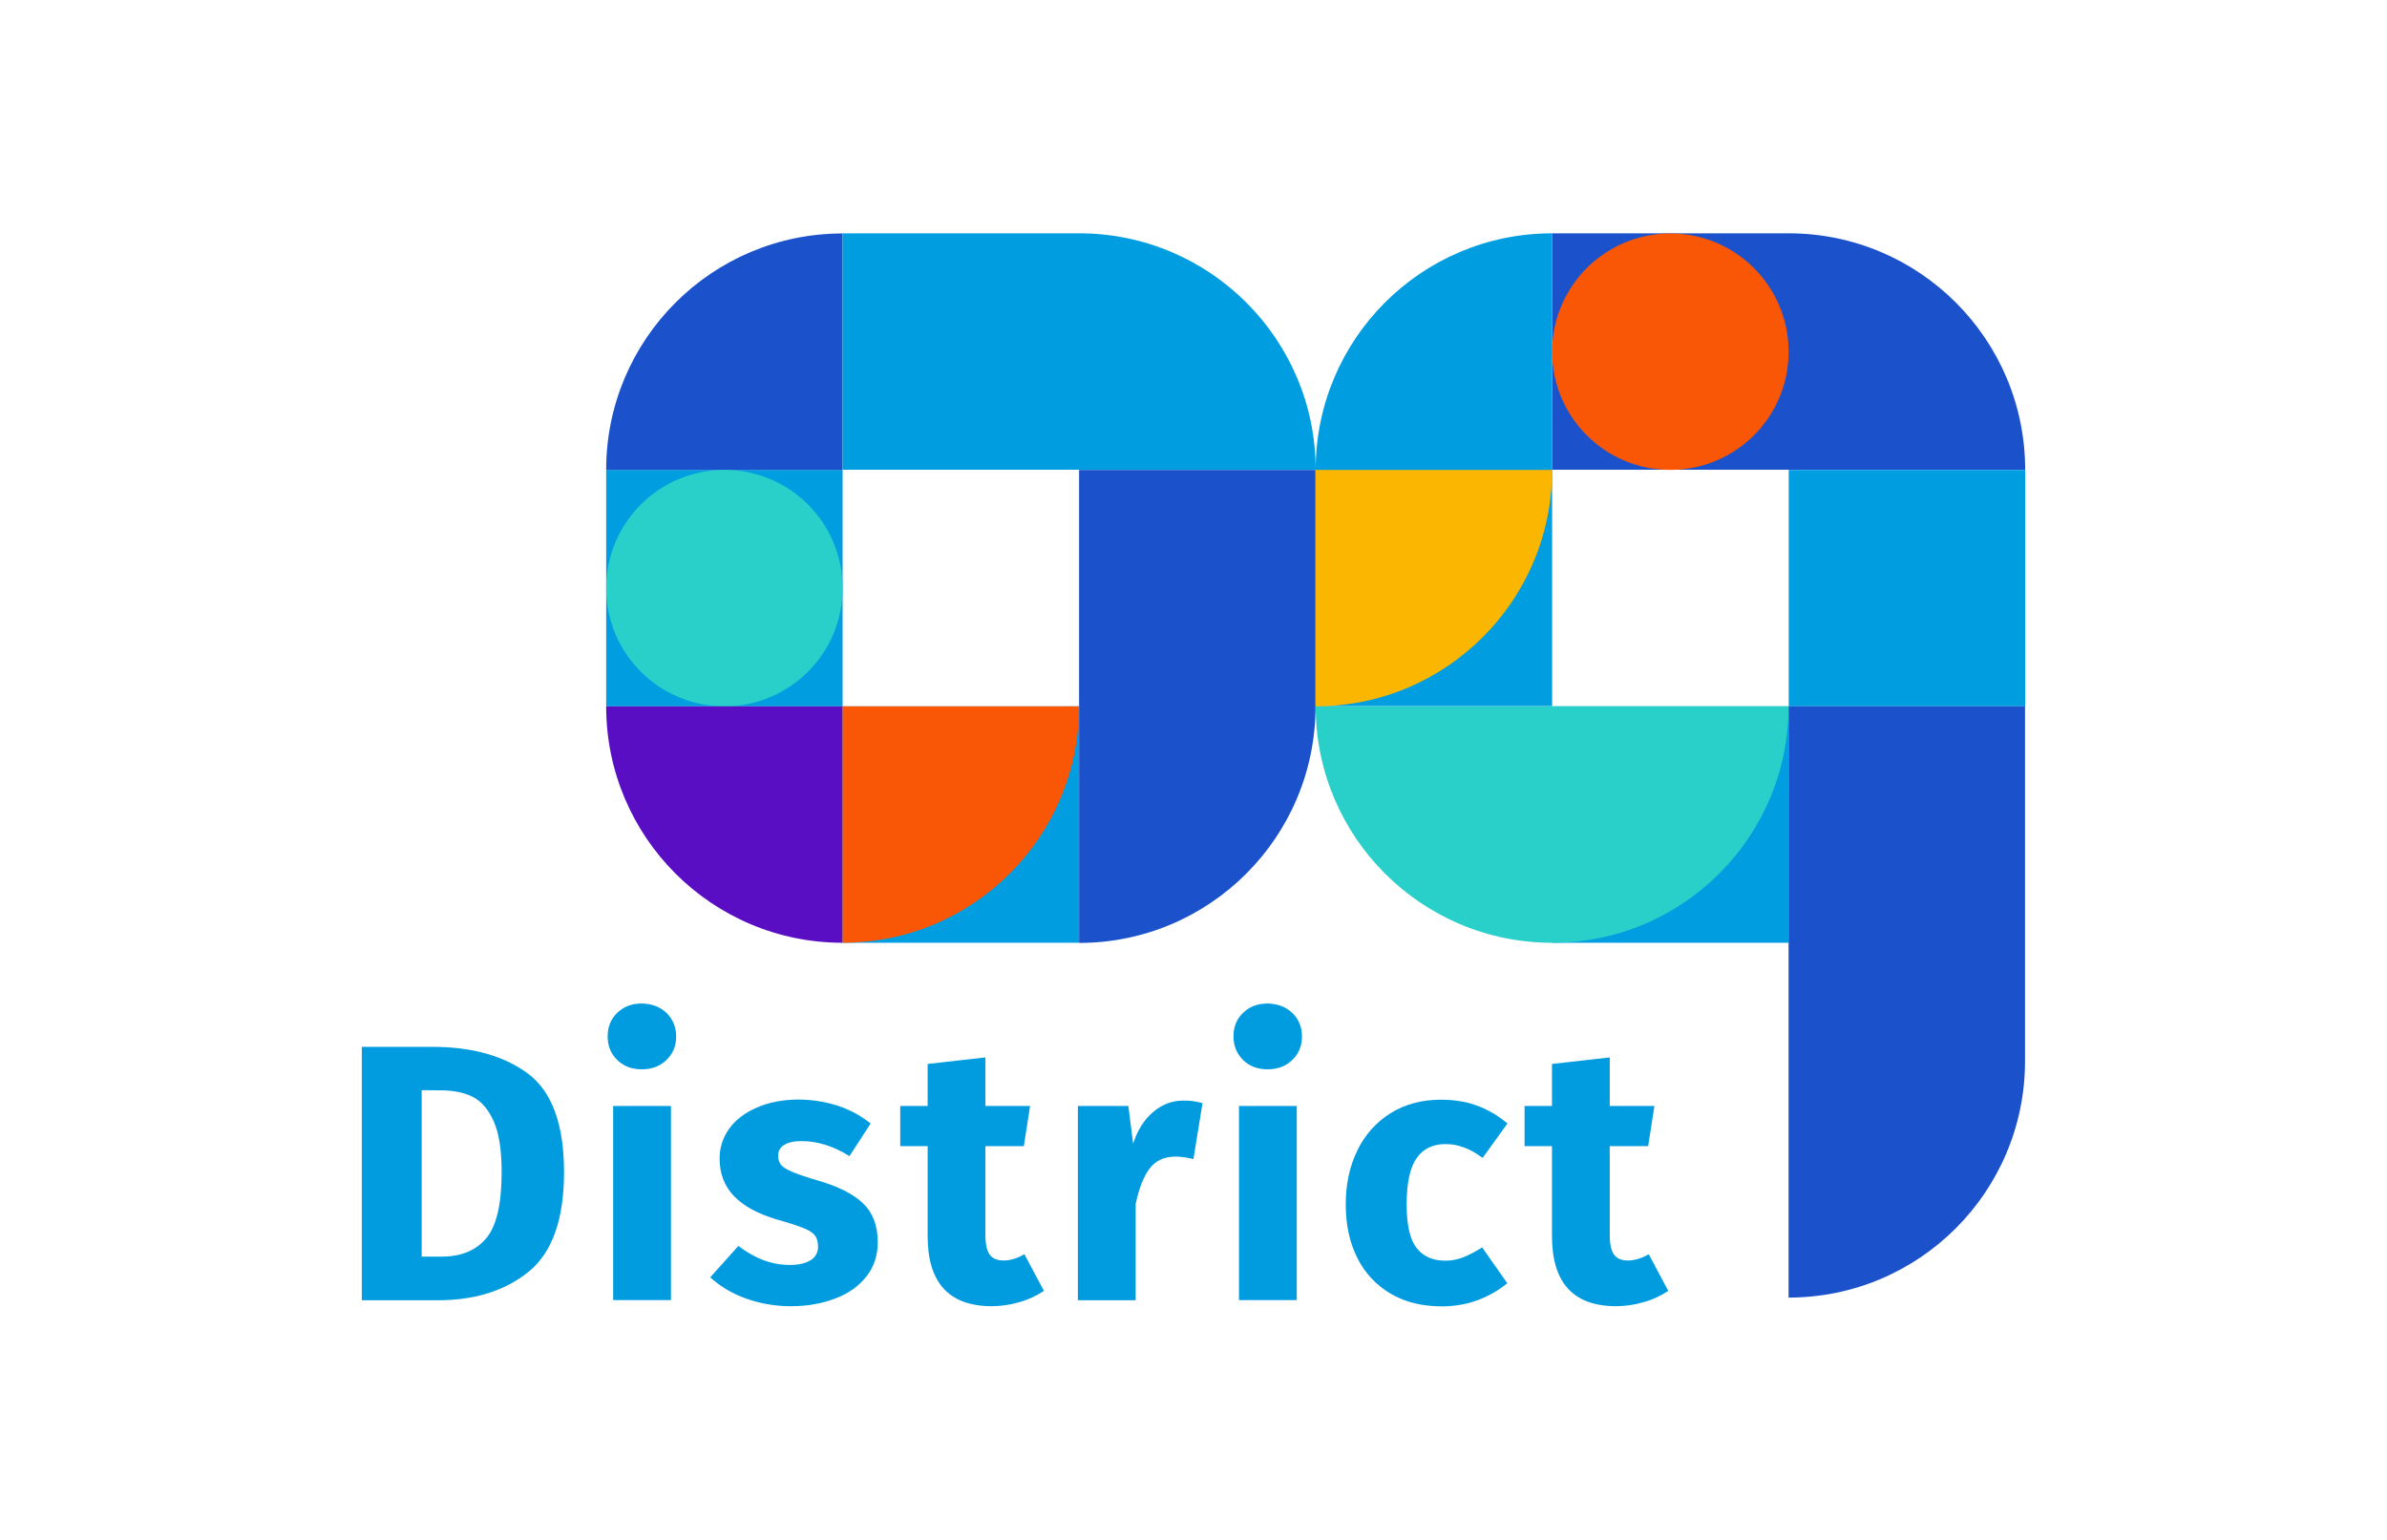 <?xml version="1.0" encoding="utf-8"?>
<!-- Generator: Adobe Illustrator 23.0.1, SVG Export Plug-In . SVG Version: 6.00 Build 0)  -->
<svg version="1.1" id="Layer_1" xmlns="http://www.w3.org/2000/svg" xmlns:xlink="http://www.w3.org/1999/xlink" x="0px" y="0px"
	 viewBox="0 0 1603.1 1034.1" style="enable-background:new 0 0 1603.1 1034.1;" xml:space="preserve">
<style type="text/css">
	.st0{fill:#009DE0;}
	.st1{fill:#1B52CB;}
	.st2{fill:#29CFC9;}
	.st3{fill:#5A0EC4;}
	.st4{fill:#F95706;}
	.st5{fill:#FAB600;}
	.st6{fill:#009CDF;}
</style>
<path class="st0" d="M407.1,474.4V315.6h158.8v158.8H407.1z"/>
<path class="st1" d="M407.1,315.6c0-87.7,71.1-158.8,158.8-158.8v158.8H407.1z"/>
<path class="st0" d="M724.7,474.4v158.8H565.9V474.4H724.7z"/>
<path class="st1" d="M724.7,315.6v317.7c87.7,0,158.8-71.1,158.8-158.8V315.6H724.7z"/>
<path class="st0" d="M724.7,156.7H565.9v158.8h317.7C883.6,227.9,812.5,156.7,724.7,156.7z"/>
<path class="st2" d="M565.9,395L565.9,395c0,43.9-35.6,79.4-79.4,79.4h0c-43.9,0-79.4-35.6-79.4-79.4v0c0-43.9,35.6-79.4,79.4-79.4
	h0C530.4,315.6,565.9,351.1,565.9,395z"/>
<path class="st3" d="M565.9,474.4v158.8c-87.7,0-158.8-71.1-158.8-158.8L565.9,474.4L565.9,474.4z"/>
<path class="st1" d="M1201.2,156.7h-158.8v158.8h317.7C1360.1,227.9,1289,156.7,1201.2,156.7z"/>
<path class="st0" d="M1360.1,474.4h-158.8V315.6h158.8L1360.1,474.4z"/>
<path class="st0" d="M1042.4,156.7c-87.7,0-158.8,71.1-158.8,158.8v158.8h158.8V156.7z M1042.4,474.4h158.8v158.8h-158.8V474.4z"/>
<path class="st4" d="M1121.8,315.6L1121.8,315.6c-43.9,0-79.4-35.6-79.4-79.4v0c0-43.9,35.6-79.4,79.4-79.4h0
	c43.9,0,79.4,35.6,79.4,79.4v0C1201.3,280,1165.7,315.6,1121.8,315.6z"/>
<path class="st2" d="M1042.4,474.4H883.6c0,87.7,71.1,158.8,158.8,158.8c87.7,0,158.8-71.1,158.8-158.8H1042.4z"/>
<path class="st5" d="M883.6,474.4V315.6h158.8C1042.4,403.3,971.3,474.4,883.6,474.4L883.6,474.4z"/>
<path class="st4" d="M724.7,474.4c0,87.7-71.1,158.8-158.8,158.8V474.4H724.7z"/>
<path class="st6" d="M354.6,721.1c16.1,12,24.2,34.1,24.2,66.2c0,31.6-7.9,53.8-23.6,66.7c-15.7,12.8-36.1,19.3-61.1,19.3H243V703.1
	h47.4C317,703.1,338.4,709.1,354.6,721.1z M283.2,732.2V844h13.2c13.3,0,23.3-4.1,30.2-12.4c6.9-8.3,10.3-23,10.3-44.3
	c0-14.6-1.7-25.9-5.2-33.9s-8.1-13.5-14-16.6c-5.9-3-13.2-4.5-21.9-4.5L283.2,732.2z M447.6,680.3c4.3,4.2,6.5,9.5,6.5,15.8
	c0,6.4-2.2,11.7-6.5,15.8c-4.3,4.2-9.9,6.3-16.6,6.3c-6.7,0-12.2-2.1-16.5-6.3c-4.3-4.2-6.4-9.5-6.4-15.8c0-6.4,2.1-11.7,6.4-15.8
	c4.3-4.2,9.7-6.3,16.5-6.3C437.7,674.1,443.3,676.2,447.6,680.3z M450.6,742.8v130.4h-38.8V742.8H450.6z M563.1,742.8
	c7.8,2.6,15.2,6.6,21.6,11.8l-14.2,21.9c-10.7-6.7-21.4-10.1-32.2-10.1c-5.1,0-9,0.9-11.7,2.6c-2.6,1.5-4.1,4.3-4,7.2
	c-0.1,2.2,0.6,4.3,1.8,6c1.2,1.6,3.7,3.1,7.5,4.8c3.8,1.6,9.6,3.6,17.4,5.9c13.6,3.9,23.7,9,30.3,15.3c6.6,6.3,9.9,15,9.9,26.1
	c0,8.8-2.5,16.5-7.6,23c-5.1,6.5-12,11.5-20.9,14.8c-8.8,3.4-18.6,5.2-29.5,5.2c-10.4,0.1-20.8-1.7-30.6-5.2
	c-9.4-3.4-17.4-8.2-23.9-14.2l18.9-21.1c11,8.5,22.5,12.8,34.6,12.8c5.9,0,10.5-1.1,13.9-3.2c3.2-1.9,5.1-5.3,5-9.1
	c0-3.1-0.7-5.6-2-7.4c-1.3-1.8-3.8-3.5-7.6-5c-3.8-1.6-9.8-3.5-17.9-5.8c-12.9-3.8-22.6-9.1-29-15.8c-6.4-6.7-9.6-15.1-9.6-25
	c-0.1-7.3,2.2-14.4,6.5-20.3c4.3-6,10.6-10.7,18.7-14.2c8.1-3.5,17.5-5.3,28.1-5.3C545.8,738.6,554.6,740,563.1,742.8L563.1,742.8z
	 M701.1,867c-5.1,3.4-10.7,6-16.6,7.6c-6.1,1.8-12.4,2.7-18.8,2.7c-28.5-0.2-42.7-15.9-42.7-47.1v-60.4h-18.4v-27H623v-28.2
	l38.8-4.4v32.6h30l-4.2,27h-25.8v59.9c0,6,1,10.4,2.9,13s5.1,3.9,9.3,3.9c4.4,0,9.1-1.4,14-4.2L701.1,867z M807.6,740.9l-6.1,37.6
	c-3.9-1-7.8-1.6-11.8-1.7c-7.7,0-13.6,2.7-17.6,8c-4,5.3-7.2,13.3-9.4,23.9v64.6h-38.8V742.8h33.9l3.2,25.3
	c2.9-9,7.4-16.1,13.4-21.2s12.7-7.7,20.3-7.7C799,739.1,803.4,739.7,807.6,740.9L807.6,740.9z M867.9,680.3
	c4.3,4.2,6.5,9.5,6.5,15.8c0,6.4-2.2,11.7-6.5,15.8c-4.3,4.2-9.9,6.3-16.6,6.3c-6.7,0-12.2-2.1-16.5-6.3c-4.2-4.2-6.4-9.5-6.4-15.8
	c0-6.4,2.1-11.7,6.4-15.8c4.3-4.2,9.8-6.3,16.5-6.3C858,674.1,863.5,676.2,867.9,680.3z M870.9,742.8v130.4h-38.8V742.8L870.9,742.8
	z M992,742.6c7.5,2.8,14.4,6.8,20.4,12l-16.7,23.1c-8.2-6.2-16.4-9.3-24.8-9.3c-8.7,0-15.2,3.2-19.6,9.6c-4.4,6.4-6.6,16.7-6.6,30.9
	c0,13.8,2.2,23.5,6.6,29.2c4.4,5.7,10.8,8.6,19.1,8.6c4.1,0.1,8.2-0.7,12-2.1c4.5-1.9,8.9-4.1,13-6.8l16.9,24.1
	c-12.9,10.3-27.6,15.5-43.9,15.5c-13.3,0-24.7-2.8-34.4-8.5c-9.6-5.6-17.4-13.9-22.3-23.8c-5.2-10.2-7.9-22.2-7.9-36
	s2.6-26,7.9-36.6c4.9-10.3,12.7-18.9,22.3-24.9c9.7-6,20.9-9,33.7-9C976.7,738.6,984.8,739.9,992,742.6L992,742.6z M1120.4,867
	c-5.1,3.4-10.7,6-16.6,7.6c-6.1,1.8-12.4,2.7-18.8,2.7c-28.5-0.2-42.7-15.9-42.7-47.1v-60.4h-18.4v-27h18.4v-28.2l38.8-4.4v32.6h30
	l-4.2,27h-25.8v59.9c0,6,1,10.4,2.9,13s5.1,3.9,9.3,3.9c4.4,0,9.1-1.4,14-4.2L1120.4,867z"/>
<path class="st1" d="M1201.2,474.4v397.1c87.7,0,158.8-71.1,158.8-158.8V474.4H1201.2z"/>
</svg>
